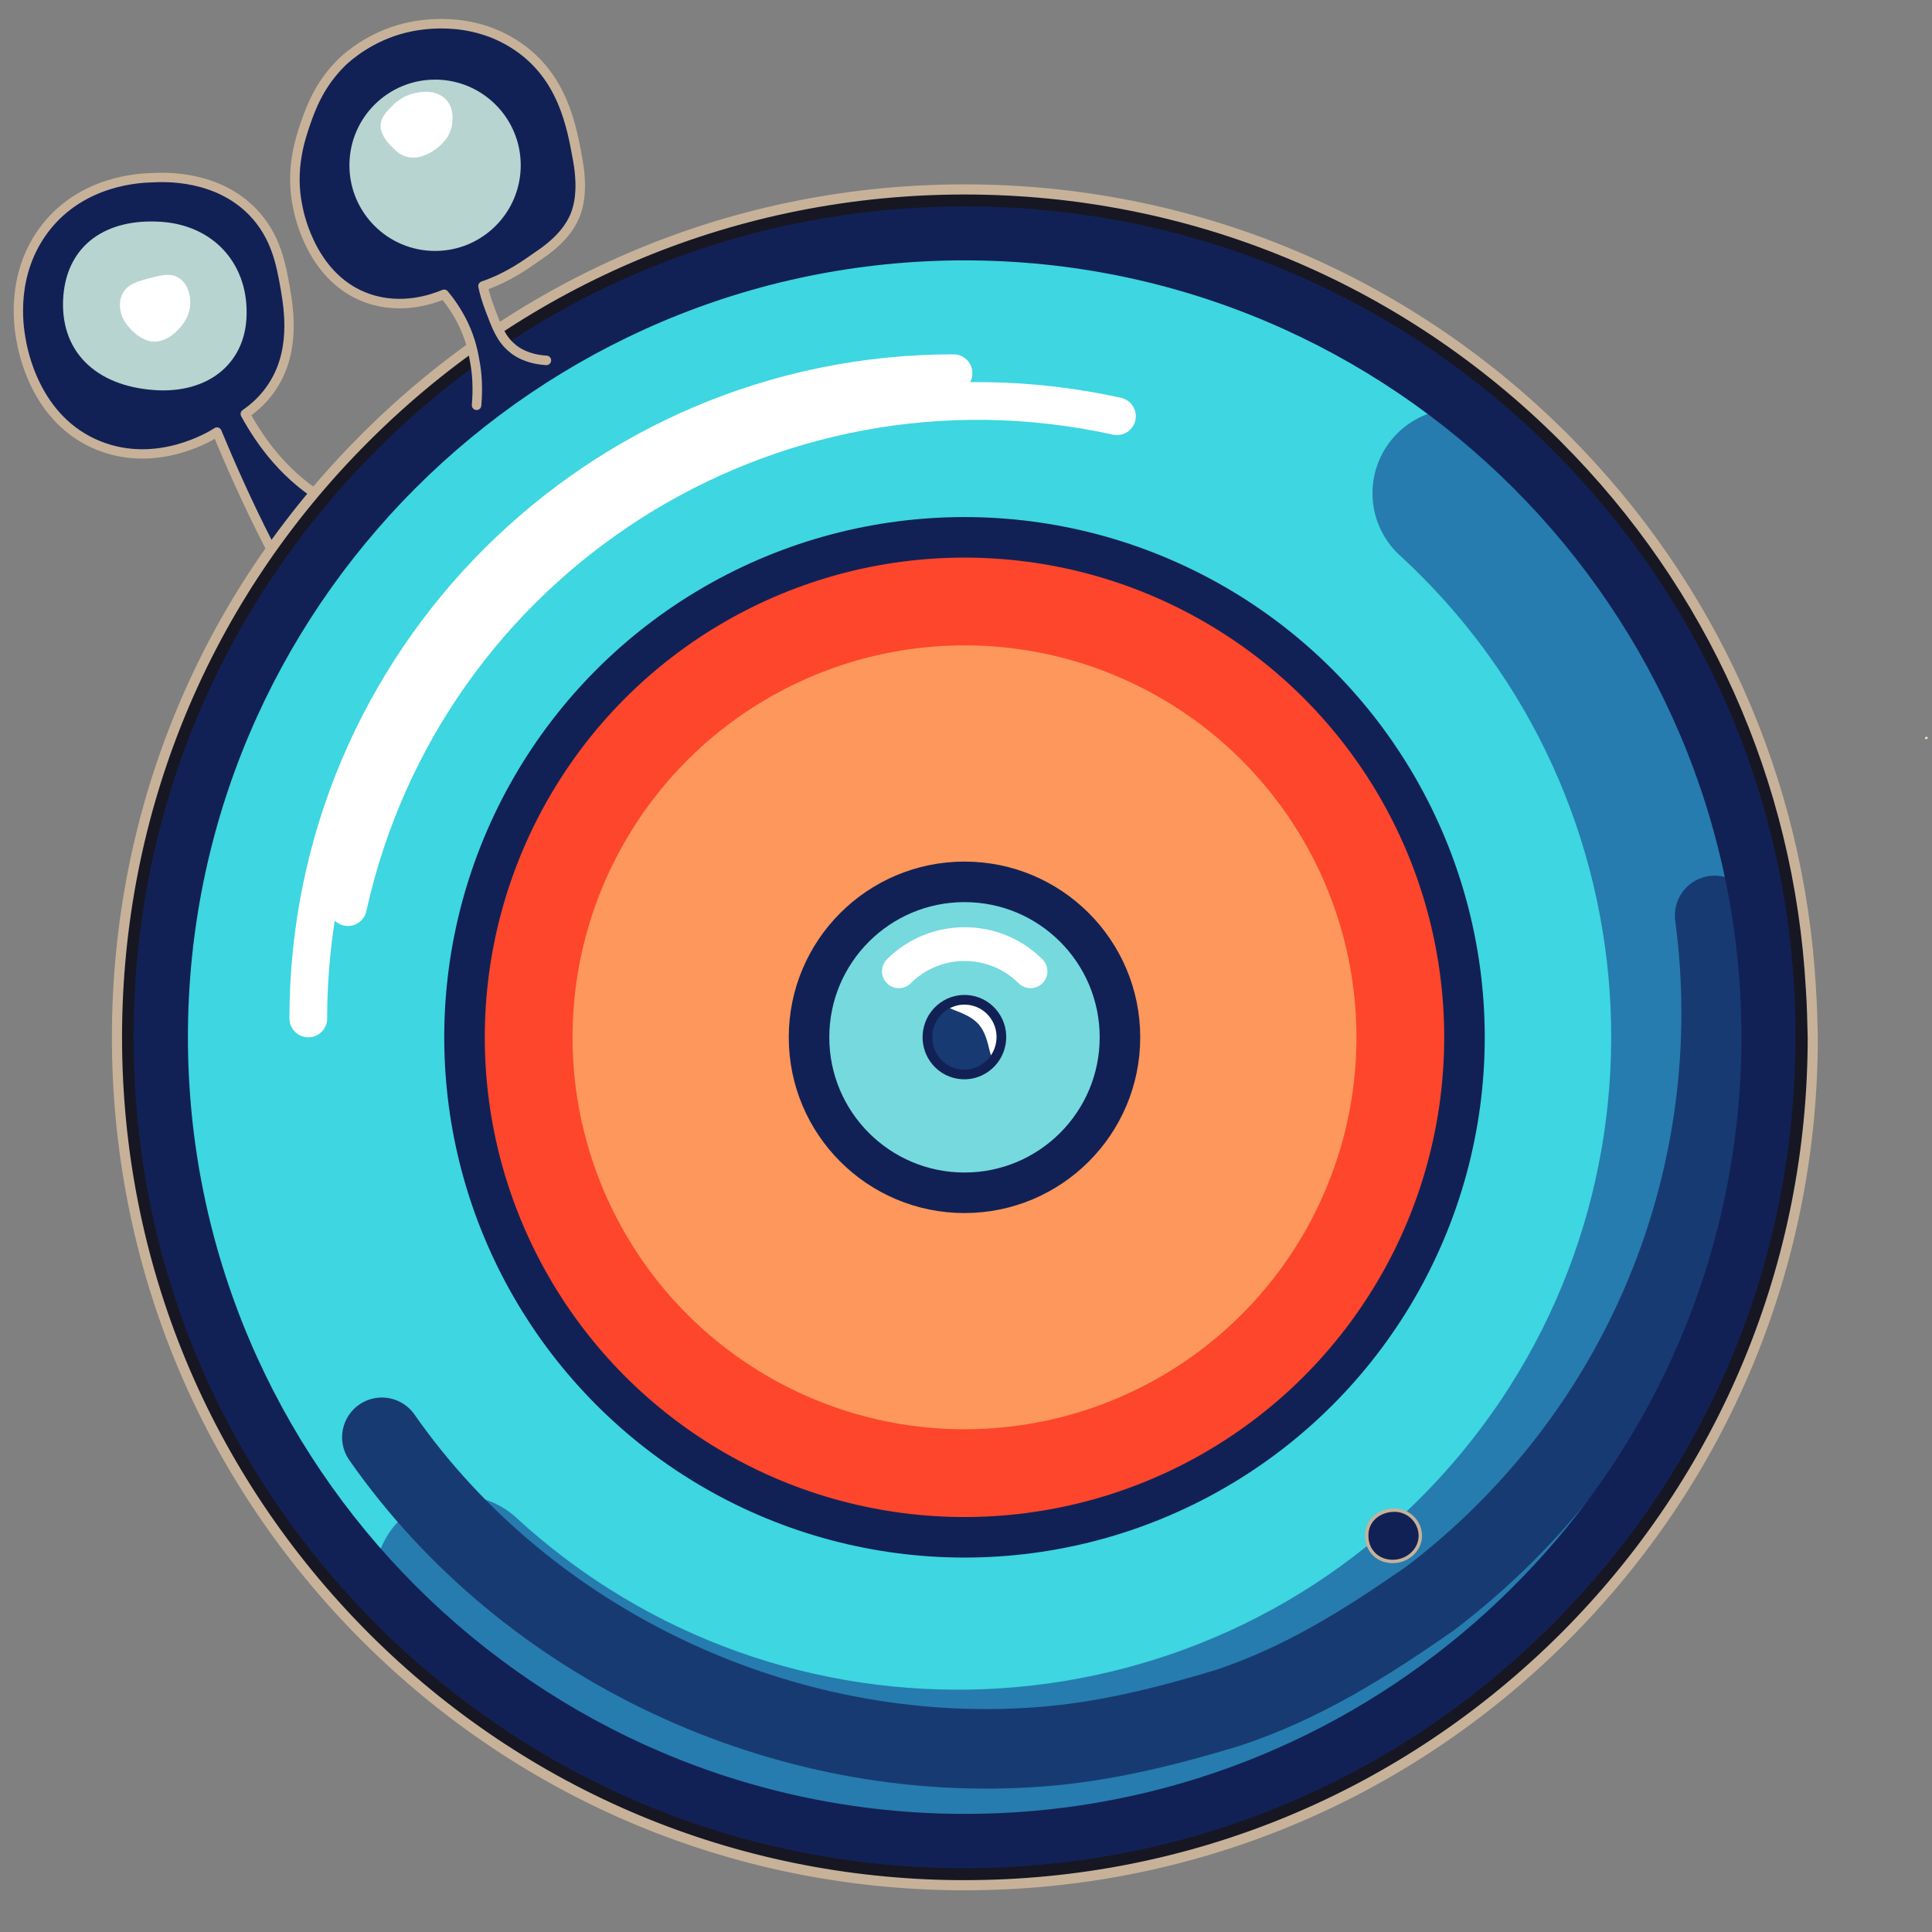 <?xml version="1.0" encoding="utf-8"?>
<!-- Generator: Adobe Illustrator 27.9.0, SVG Export Plug-In . SVG Version: 6.00 Build 0)  -->
<svg version="1.1" id="Layer_1" xmlns="http://www.w3.org/2000/svg" xmlns:xlink="http://www.w3.org/1999/xlink" x="0px" y="0px"
	 viewBox="0 0 512 512" style="enable-background:new 0 0 512 512;" xml:space="preserve">
<rect x="0" y="0" width="512" height="512" fill="#808080" stroke="none"/>
<style type="text/css">
	.st0{fill:#122155;stroke:#C7B299;stroke-width:2.475;stroke-linejoin:round;stroke-miterlimit:10;}
	.st1{fill:#3DD6E1;}
	.st2{fill:#F4DFC7;}
	.st3{fill:#B7D4D0;}
	.st4{fill:#FD975B;}
	.st5{fill:none;stroke:#FD462C;stroke-width:26.854;stroke-miterlimit:10;}
	.st6{fill:none;stroke:#122155;stroke-width:10.742;stroke-miterlimit:10;}
	.st7{fill:none;stroke:#267CAE;stroke-width:44.756;stroke-linecap:round;stroke-miterlimit:10;}
	.st8{fill:none;stroke:#183A72;stroke-width:21.082;stroke-linecap:round;stroke-miterlimit:10;}
	.st9{fill:#75D9DE;}
	.st10{fill:none;stroke:#FFFFFF;stroke-width:8.951;stroke-linecap:round;stroke-miterlimit:10;}
	.st11{fill:#183A72;}
	.st12{fill:#FFFFFF;}
	.st13{fill:none;stroke:#122155;stroke-width:2.569;stroke-miterlimit:10;}
	.st14{fill:none;stroke:#FFFFFF;stroke-width:10;stroke-linecap:round;stroke-miterlimit:10;}
	.st15{fill:#171723;stroke:#C7B299;stroke-width:2.685;stroke-miterlimit:10;}
	.st16{fill:#122155;}
	.st17{fill:#122155;stroke:#C7B299;stroke-width:0.895;stroke-miterlimit:10;}
	.st18{fill:#122155;stroke:#C7B299;stroke-width:2.521;stroke-linecap:round;stroke-linejoin:round;stroke-miterlimit:10;}
	.st19{fill:#171723;}
</style>
<path class="st0" d="M85.3,163.2c-3.6-0.9-6.3-3.7-14-18.7c-6.1-11.9-10.6-22.3-13.8-30c-1.5,1-15.8,9.8-31.3,3.6
	C9.2,111.3,6,92.6,5.5,89.6c-0.5-3-2.9-17.2,6.7-29.4C22,47.8,36.9,47.2,40.2,47.1c3.7-0.2,17.2-0.7,26.7,9
	c6.3,6.5,7.6,14.1,8.7,20.3c0.9,5.4,3,17.3-4.1,27c-2.2,3.1-4.8,5.1-6.5,6.3c4.2,7.7,11,17.1,22.2,23.4c11.7,6.6,20.6,5.3,22.1,10.5
	C111.4,151.2,96.1,166,85.3,163.2z"/>
<circle class="st1" cx="255.6" cy="274.9" r="213"/>
<path class="st2" d="M523.2,165.2c0.2,0.2,0.3,0.4,0.5,0.5c-0.2,0.1-0.4,0.3-0.7,0.3c0,0-0.3-0.2-0.2-0.3
	C522.8,165.6,523,165.4,523.2,165.2z"/>
<path class="st2" d="M510.5,195.1c0.2,0.2,0.3,0.4,0.5,0.5c-0.2,0.1-0.4,0.3-0.7,0.3c0,0-0.3-0.2-0.2-0.3
	C510.2,195.5,510.4,195.3,510.5,195.1z"/>
<path class="st3" d="M65.3,84.6c-0.8,12.1-10.4,19.6-24,18.8c-16.3-1-25.7-10.7-24.5-25.1C17.9,65.1,27.9,57.7,43,58.8
	C57.1,59.9,66.2,70.5,65.3,84.6z"/>
<circle class="st4" cx="255.6" cy="274.9" r="117.3"/>
<circle class="st5" cx="255.6" cy="274.9" r="117.3"/>
<circle class="st6" cx="255.6" cy="274.9" r="132.5"/>
<path class="st7" d="M386.1,130.7c79.5,73,84.8,196.7,11.8,276.2s-196.7,84.8-276.2,11.8"/>
<path class="st8" d="M454.4,242.6c9.2,68.7-18.7,137.8-75.4,181c-17.4,12.1-33.8,22.4-53.6,29c-16.2,4.9-32.5,9-49.5,10.3
	c-68.2,5.3-136.3-27-174.7-82"/>
<circle class="st9" cx="255.6" cy="274.9" r="41.2"/>
<path class="st10" d="M238.2,257.4c9.6-9.6,25.3-9.6,34.9,0"/>
<circle class="st6" cx="255.6" cy="274.9" r="41.2"/>
<ellipse transform="matrix(0.16 -0.987 0.987 0.16 -56.645 483.142)" class="st11" cx="255.6" cy="274.9" rx="9.9" ry="9.8"/>
<path class="st12" d="M264.5,280.1c-2.8,2.4-1.6-4.5-5.1-8.6c-3.6-4.1-10.6-3.8-7.9-6.2s7.9-1.1,11.5,3
	C266.6,272.4,267.3,277.7,264.5,280.1z"/>
<ellipse transform="matrix(0.16 -0.987 0.987 0.16 -56.645 483.142)" class="st13" cx="255.6" cy="274.9" rx="9.9" ry="9.8"/>
<path class="st14" d="M81.7,269.9c0-94.4,76.6-171,171-171"/>
<path class="st14" d="M92.2,240.4C112.6,148.2,203.8,90,296,110.3"/>
<g>
	<path class="st15" d="M479.9,261.9c-3.1-55.1-26.1-106.6-65.4-145.9c-42.4-42.4-98.9-65.8-158.9-65.8S139.2,73.6,96.8,116
		C54.3,158.4,31,214.8,31,274.9s23.4,116.4,65.8,158.9c42,42,97.7,65.3,157,65.8c0.6,0,1.3,0,1.9,0c60,0,116.4-23.4,158.9-65.8
		c42.4-42.4,65.8-98.9,65.8-158.9C480.3,270.5,480.2,266.2,479.9,261.9z M291.6,481.8c-11.7,2-23.7,3.1-36,3.1
		c-115.8,0-210.1-94.2-210.1-210.1S139.8,64.8,255.6,64.8S465.7,159,465.7,274.9v0.2C465.6,378.5,390.3,464.7,291.6,481.8z"/>
</g>
<g>
	<path class="st16" d="M475.5,262.2c-3-54.1-25.5-104.4-64.1-143c-41.6-41.6-96.9-64.5-155.7-64.5S141.5,77.6,99.9,119.2
		C58.3,160.8,35.4,216,35.4,274.9S58.3,389,99.9,430.6c41.2,41.1,95.7,64,153.8,64.5c0.6,0,1.2,0,1.9,0
		c58.8,0,114.1-22.9,155.7-64.5c41.6-41.6,64.5-96.9,64.5-155.7C475.8,270.6,475.7,266.4,475.5,262.2z M290.9,477.7
		c-11.5,2-23.2,3-35.2,3c-113.5,0-205.9-92.4-205.9-205.9S142.1,69,255.6,69s205.9,92.4,205.9,205.9v0.1
		C461.4,376.4,387.6,461,290.9,477.7z"/>
</g>
<path class="st12" d="M47.3,73.6c2.8,1.7,3.1,5.3,3.1,6c0.3,3.7-1.9,6.3-2.6,7.1c-2.4,2.9-6.1,5-9.8,3.1c-3.9-2-5.6-5.6-5.7-6.1
	c-0.3-0.8-1.1-3.5,0.2-5.9c1.3-2.5,3.9-3.2,6.8-4C42.5,73,45,72.2,47.3,73.6z"/>
<path class="st17" d="M369.6,400.2c3.7,0,6.8,3.1,6.8,6.8c0,3.7-3.3,6.8-7.3,6.8c-4.1,0-7-3-6.9-7
	C362.2,403,365.4,400.2,369.6,400.2z"/>
<path class="st17" d="M124,65.1"/>
<path class="st18" d="M126.3,107.4c0.4-4.6,0.1-8.5-0.4-11.2c-0.4-2.3-1-5.9-3.1-10.3c-1.7-3.5-3.6-6.1-5.1-7.9
	c-2.9,1.2-11.1,4.2-20.1,1.1C83,74.1,79.4,57.5,78.9,54.8c-2.1-9.9,0.7-18.1,2.1-22.2c1.4-4,3.7-10.4,9.8-16.3
	c1.3-1.2,7.2-6.6,16.6-8.9c3.3-0.8,17.2-3.7,29.8,4.9c12,8.2,14.3,21.2,15.9,30c1.6,8.9-0.1,13.2-0.7,14.8c-1.6,3.8-4.6,7.3-10.2,11
	c-2.5,1.7-7.2,5.3-14.2,7.7c0.3,1.5,0.9,3.7,1.9,6.3c1.7,4.5,2.9,7.7,5.8,10.1c1.1,1,4,3,9.1,3.3"/>
<circle class="st3" cx="115.3" cy="43.8" r="22.7"/>
<path class="st12" d="M118.2,26.4c2.3,2.4,1.7,5.9,1.6,6.7c-0.6,3.7-3.5,5.8-4.3,6.4c-3.1,2.3-7.2,3.4-10.4,0.6
	c-2-1.8-4.6-4.4-4.2-7.4c0.3-1.7,1.3-2.8,2.5-4.1c0.9-0.9,3.2-3.4,7-4C111.7,24.3,115.7,23.7,118.2,26.4z"/>
<path class="st19" d="M133.3,70.5"/>
</svg>
